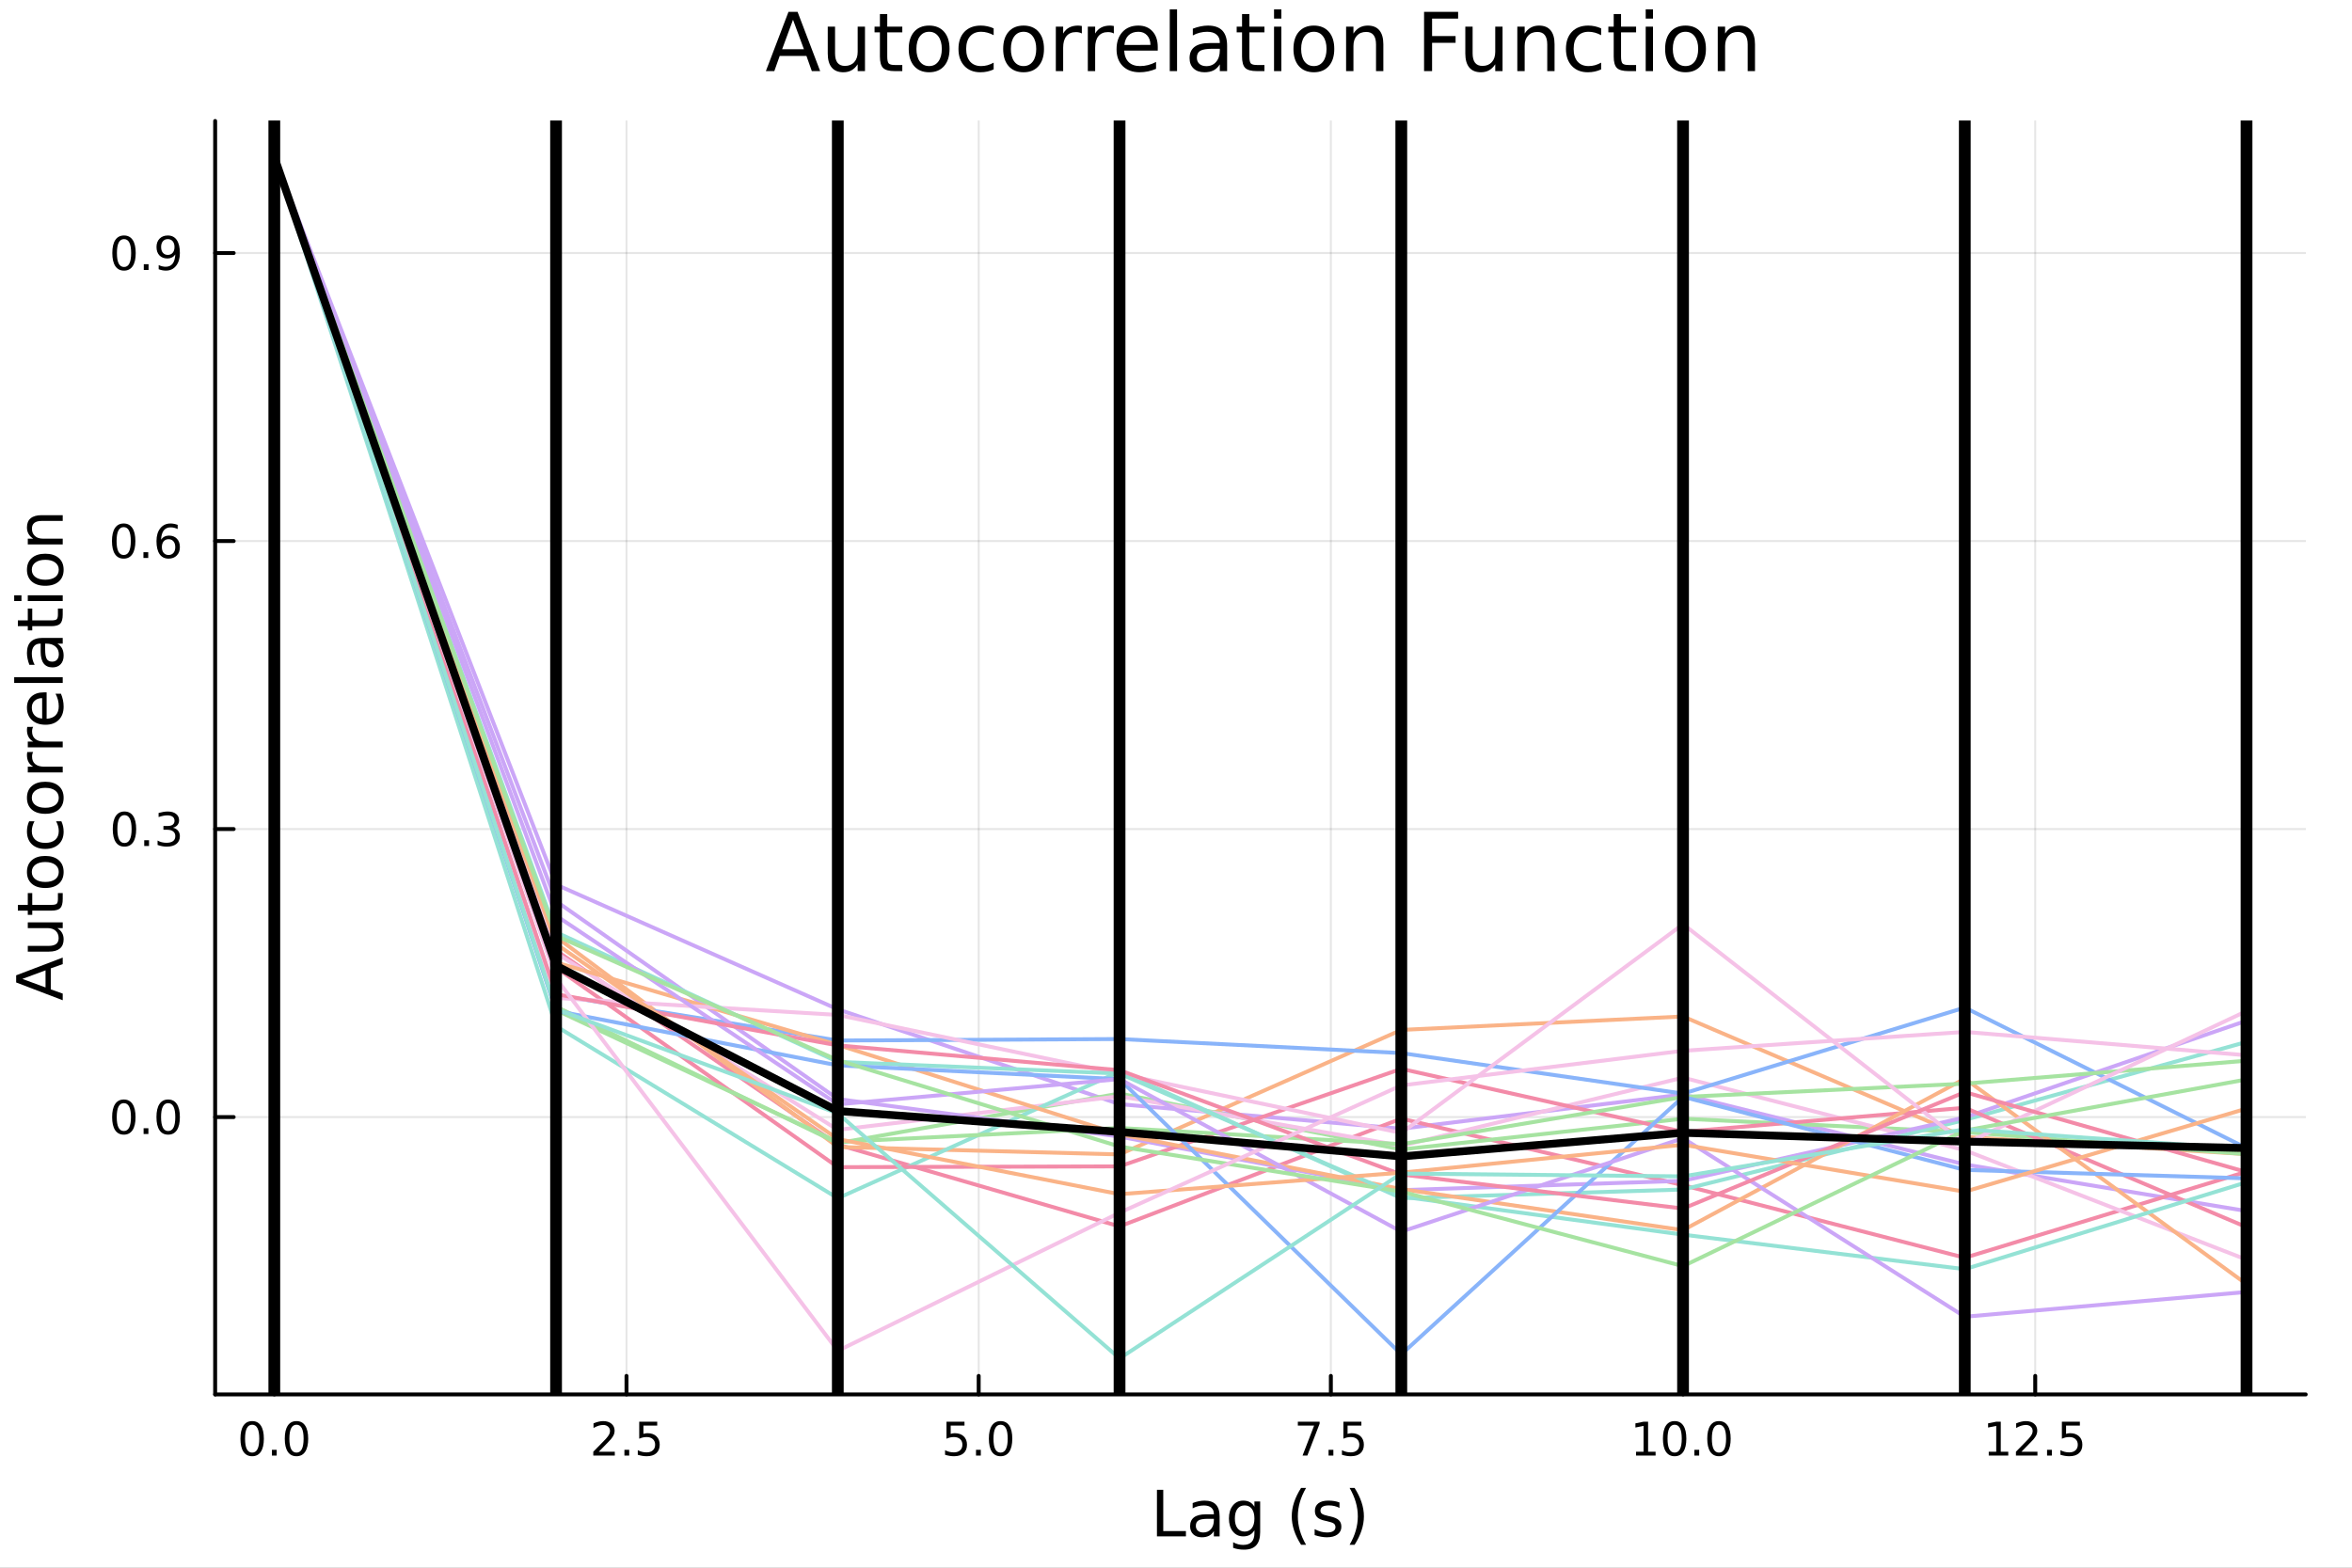 <?xml version="1.0" encoding="utf-8"?>
<svg xmlns="http://www.w3.org/2000/svg" xmlns:xlink="http://www.w3.org/1999/xlink" width="600" height="400" viewBox="0 0 2400 1600">
<rect x="0" y="0" width="2400" height="1600" fill="#808080" stroke="none"/>
<defs>
  <clipPath id="clip140">
    <rect x="0" y="0" width="2400" height="1600"/>
  </clipPath>
</defs>
<path clip-path="url(#clip140)" d="M0 1600 L2400 1600 L2400 0 L0 0  Z" fill="#ffffff" fill-rule="evenodd" fill-opacity="1"/>
<defs>
  <clipPath id="clip141">
    <rect x="480" y="0" width="1681" height="1600"/>
  </clipPath>
</defs>
<path clip-path="url(#clip140)" d="M219.542 1423.18 L2352.76 1423.18 L2352.76 123.472 L219.542 123.472  Z" fill="#ffffff" fill-rule="evenodd" fill-opacity="1"/>
<defs>
  <clipPath id="clip142">
    <rect x="219" y="123" width="2134" height="1301"/>
  </clipPath>
</defs>
<polyline clip-path="url(#clip142)" style="stroke:#000000; stroke-linecap:round; stroke-linejoin:round; stroke-width:2; stroke-opacity:0.1; fill:none" points="279.916,1423.18 279.916,123.472 "/>
<polyline clip-path="url(#clip142)" style="stroke:#000000; stroke-linecap:round; stroke-linejoin:round; stroke-width:2; stroke-opacity:0.1; fill:none" points="639.285,1423.18 639.285,123.472 "/>
<polyline clip-path="url(#clip142)" style="stroke:#000000; stroke-linecap:round; stroke-linejoin:round; stroke-width:2; stroke-opacity:0.1; fill:none" points="998.654,1423.18 998.654,123.472 "/>
<polyline clip-path="url(#clip142)" style="stroke:#000000; stroke-linecap:round; stroke-linejoin:round; stroke-width:2; stroke-opacity:0.1; fill:none" points="1358.02,1423.18 1358.02,123.472 "/>
<polyline clip-path="url(#clip142)" style="stroke:#000000; stroke-linecap:round; stroke-linejoin:round; stroke-width:2; stroke-opacity:0.1; fill:none" points="1717.39,1423.18 1717.39,123.472 "/>
<polyline clip-path="url(#clip142)" style="stroke:#000000; stroke-linecap:round; stroke-linejoin:round; stroke-width:2; stroke-opacity:0.1; fill:none" points="2076.76,1423.18 2076.76,123.472 "/>
<polyline clip-path="url(#clip142)" style="stroke:#000000; stroke-linecap:round; stroke-linejoin:round; stroke-width:2; stroke-opacity:0.1; fill:none" points="219.542,1140.09 2352.76,1140.09 "/>
<polyline clip-path="url(#clip142)" style="stroke:#000000; stroke-linecap:round; stroke-linejoin:round; stroke-width:2; stroke-opacity:0.1; fill:none" points="219.542,846.139 2352.76,846.139 "/>
<polyline clip-path="url(#clip142)" style="stroke:#000000; stroke-linecap:round; stroke-linejoin:round; stroke-width:2; stroke-opacity:0.1; fill:none" points="219.542,552.19 2352.76,552.19 "/>
<polyline clip-path="url(#clip142)" style="stroke:#000000; stroke-linecap:round; stroke-linejoin:round; stroke-width:2; stroke-opacity:0.1; fill:none" points="219.542,258.24 2352.76,258.24 "/>
<polyline clip-path="url(#clip140)" style="stroke:#000000; stroke-linecap:round; stroke-linejoin:round; stroke-width:4; stroke-opacity:1; fill:none" points="219.542,1423.18 2352.76,1423.18 "/>
<polyline clip-path="url(#clip140)" style="stroke:#000000; stroke-linecap:round; stroke-linejoin:round; stroke-width:4; stroke-opacity:1; fill:none" points="279.916,1423.18 279.916,1404.28 "/>
<polyline clip-path="url(#clip140)" style="stroke:#000000; stroke-linecap:round; stroke-linejoin:round; stroke-width:4; stroke-opacity:1; fill:none" points="639.285,1423.18 639.285,1404.28 "/>
<polyline clip-path="url(#clip140)" style="stroke:#000000; stroke-linecap:round; stroke-linejoin:round; stroke-width:4; stroke-opacity:1; fill:none" points="998.654,1423.18 998.654,1404.28 "/>
<polyline clip-path="url(#clip140)" style="stroke:#000000; stroke-linecap:round; stroke-linejoin:round; stroke-width:4; stroke-opacity:1; fill:none" points="1358.02,1423.18 1358.02,1404.28 "/>
<polyline clip-path="url(#clip140)" style="stroke:#000000; stroke-linecap:round; stroke-linejoin:round; stroke-width:4; stroke-opacity:1; fill:none" points="1717.39,1423.18 1717.39,1404.28 "/>
<polyline clip-path="url(#clip140)" style="stroke:#000000; stroke-linecap:round; stroke-linejoin:round; stroke-width:4; stroke-opacity:1; fill:none" points="2076.76,1423.18 2076.76,1404.28 "/>
<path clip-path="url(#clip140)" d="M257.301 1454.1 Q253.689 1454.1 251.861 1457.66 Q250.055 1461.2 250.055 1468.33 Q250.055 1475.44 251.861 1479.01 Q253.689 1482.55 257.301 1482.55 Q260.935 1482.55 262.74 1479.01 Q264.569 1475.44 264.569 1468.33 Q264.569 1461.2 262.74 1457.66 Q260.935 1454.1 257.301 1454.1 M257.301 1450.39 Q263.111 1450.39 266.166 1455 Q269.245 1459.58 269.245 1468.33 Q269.245 1477.06 266.166 1481.67 Q263.111 1486.25 257.301 1486.25 Q251.49 1486.25 248.412 1481.67 Q245.356 1477.06 245.356 1468.33 Q245.356 1459.58 248.412 1455 Q251.49 1450.39 257.301 1450.39 Z" fill="#000000" fill-rule="nonzero" fill-opacity="1" /><path clip-path="url(#clip140)" d="M277.462 1479.7 L282.347 1479.7 L282.347 1485.58 L277.462 1485.58 L277.462 1479.7 Z" fill="#000000" fill-rule="nonzero" fill-opacity="1" /><path clip-path="url(#clip140)" d="M302.532 1454.1 Q298.921 1454.1 297.092 1457.66 Q295.286 1461.2 295.286 1468.33 Q295.286 1475.44 297.092 1479.01 Q298.921 1482.55 302.532 1482.55 Q306.166 1482.55 307.972 1479.01 Q309.8 1475.44 309.8 1468.33 Q309.8 1461.2 307.972 1457.66 Q306.166 1454.1 302.532 1454.1 M302.532 1450.39 Q308.342 1450.39 311.397 1455 Q314.476 1459.58 314.476 1468.33 Q314.476 1477.06 311.397 1481.67 Q308.342 1486.25 302.532 1486.25 Q296.722 1486.25 293.643 1481.67 Q290.587 1477.06 290.587 1468.33 Q290.587 1459.58 293.643 1455 Q296.722 1450.39 302.532 1450.39 Z" fill="#000000" fill-rule="nonzero" fill-opacity="1" /><path clip-path="url(#clip140)" d="M611.021 1481.64 L627.341 1481.64 L627.341 1485.58 L605.396 1485.58 L605.396 1481.64 Q608.058 1478.89 612.642 1474.26 Q617.248 1469.61 618.429 1468.27 Q620.674 1465.74 621.554 1464.01 Q622.456 1462.25 622.456 1460.56 Q622.456 1457.8 620.512 1456.07 Q618.591 1454.33 615.489 1454.33 Q613.29 1454.33 610.836 1455.09 Q608.406 1455.86 605.628 1457.41 L605.628 1452.69 Q608.452 1451.55 610.906 1450.97 Q613.359 1450.39 615.396 1450.39 Q620.767 1450.39 623.961 1453.08 Q627.155 1455.77 627.155 1460.26 Q627.155 1462.39 626.345 1464.31 Q625.558 1466.2 623.452 1468.8 Q622.873 1469.47 619.771 1472.69 Q616.669 1475.88 611.021 1481.64 Z" fill="#000000" fill-rule="nonzero" fill-opacity="1" /><path clip-path="url(#clip140)" d="M637.155 1479.7 L642.04 1479.7 L642.04 1485.58 L637.155 1485.58 L637.155 1479.7 Z" fill="#000000" fill-rule="nonzero" fill-opacity="1" /><path clip-path="url(#clip140)" d="M652.271 1451.02 L670.627 1451.02 L670.627 1454.96 L656.553 1454.96 L656.553 1463.43 Q657.572 1463.08 658.591 1462.92 Q659.609 1462.73 660.628 1462.73 Q666.415 1462.73 669.794 1465.9 Q673.174 1469.08 673.174 1474.49 Q673.174 1480.07 669.702 1483.17 Q666.229 1486.25 659.91 1486.25 Q657.734 1486.25 655.466 1485.88 Q653.22 1485.51 650.813 1484.77 L650.813 1480.07 Q652.896 1481.2 655.118 1481.76 Q657.341 1482.32 659.817 1482.32 Q663.822 1482.32 666.16 1480.21 Q668.498 1478.1 668.498 1474.49 Q668.498 1470.88 666.16 1468.77 Q663.822 1466.67 659.817 1466.67 Q657.942 1466.67 656.067 1467.08 Q654.216 1467.5 652.271 1468.38 L652.271 1451.02 Z" fill="#000000" fill-rule="nonzero" fill-opacity="1" /><path clip-path="url(#clip140)" d="M965.818 1451.02 L984.175 1451.02 L984.175 1454.96 L970.101 1454.96 L970.101 1463.43 Q971.119 1463.08 972.138 1462.92 Q973.156 1462.73 974.175 1462.73 Q979.962 1462.73 983.342 1465.9 Q986.721 1469.08 986.721 1474.49 Q986.721 1480.07 983.249 1483.17 Q979.777 1486.25 973.457 1486.25 Q971.281 1486.25 969.013 1485.88 Q966.768 1485.51 964.36 1484.77 L964.36 1480.07 Q966.443 1481.2 968.666 1481.76 Q970.888 1482.32 973.365 1482.32 Q977.369 1482.32 979.707 1480.21 Q982.045 1478.1 982.045 1474.49 Q982.045 1470.88 979.707 1468.77 Q977.369 1466.67 973.365 1466.67 Q971.49 1466.67 969.615 1467.08 Q967.763 1467.5 965.818 1468.38 L965.818 1451.02 Z" fill="#000000" fill-rule="nonzero" fill-opacity="1" /><path clip-path="url(#clip140)" d="M995.934 1479.7 L1000.82 1479.7 L1000.82 1485.58 L995.934 1485.58 L995.934 1479.7 Z" fill="#000000" fill-rule="nonzero" fill-opacity="1" /><path clip-path="url(#clip140)" d="M1021 1454.1 Q1017.39 1454.1 1015.56 1457.66 Q1013.76 1461.2 1013.76 1468.33 Q1013.76 1475.44 1015.56 1479.01 Q1017.39 1482.55 1021 1482.55 Q1024.64 1482.55 1026.44 1479.01 Q1028.27 1475.44 1028.27 1468.33 Q1028.27 1461.2 1026.44 1457.66 Q1024.64 1454.1 1021 1454.1 M1021 1450.39 Q1026.81 1450.39 1029.87 1455 Q1032.95 1459.58 1032.95 1468.33 Q1032.95 1477.06 1029.87 1481.67 Q1026.81 1486.25 1021 1486.25 Q1015.19 1486.25 1012.11 1481.67 Q1009.06 1477.06 1009.06 1468.33 Q1009.06 1459.58 1012.11 1455 Q1015.19 1450.39 1021 1450.39 Z" fill="#000000" fill-rule="nonzero" fill-opacity="1" /><path clip-path="url(#clip140)" d="M1324.34 1451.02 L1346.56 1451.02 L1346.56 1453.01 L1334.02 1485.58 L1329.13 1485.58 L1340.94 1454.96 L1324.34 1454.96 L1324.34 1451.02 Z" fill="#000000" fill-rule="nonzero" fill-opacity="1" /><path clip-path="url(#clip140)" d="M1355.68 1479.7 L1360.57 1479.7 L1360.57 1485.58 L1355.68 1485.58 L1355.68 1479.7 Z" fill="#000000" fill-rule="nonzero" fill-opacity="1" /><path clip-path="url(#clip140)" d="M1370.8 1451.02 L1389.16 1451.02 L1389.16 1454.96 L1375.08 1454.96 L1375.08 1463.43 Q1376.1 1463.08 1377.12 1462.92 Q1378.14 1462.73 1379.16 1462.73 Q1384.94 1462.73 1388.32 1465.9 Q1391.7 1469.08 1391.7 1474.49 Q1391.7 1480.07 1388.23 1483.17 Q1384.76 1486.25 1378.44 1486.25 Q1376.26 1486.25 1373.99 1485.88 Q1371.75 1485.51 1369.34 1484.77 L1369.34 1480.07 Q1371.43 1481.2 1373.65 1481.76 Q1375.87 1482.32 1378.35 1482.32 Q1382.35 1482.32 1384.69 1480.21 Q1387.03 1478.1 1387.03 1474.49 Q1387.03 1470.88 1384.69 1468.77 Q1382.35 1466.67 1378.35 1466.67 Q1376.47 1466.67 1374.6 1467.08 Q1372.74 1467.5 1370.8 1468.38 L1370.8 1451.02 Z" fill="#000000" fill-rule="nonzero" fill-opacity="1" /><path clip-path="url(#clip140)" d="M1669.46 1481.64 L1677.1 1481.64 L1677.1 1455.28 L1668.79 1456.95 L1668.79 1452.69 L1677.06 1451.02 L1681.73 1451.02 L1681.73 1481.64 L1689.37 1481.64 L1689.37 1485.58 L1669.46 1485.58 L1669.46 1481.64 Z" fill="#000000" fill-rule="nonzero" fill-opacity="1" /><path clip-path="url(#clip140)" d="M1708.82 1454.1 Q1705.2 1454.1 1703.38 1457.66 Q1701.57 1461.2 1701.57 1468.33 Q1701.57 1475.44 1703.38 1479.01 Q1705.2 1482.55 1708.82 1482.55 Q1712.45 1482.55 1714.26 1479.01 Q1716.08 1475.44 1716.08 1468.33 Q1716.08 1461.2 1714.26 1457.66 Q1712.45 1454.1 1708.82 1454.1 M1708.82 1450.39 Q1714.63 1450.39 1717.68 1455 Q1720.76 1459.58 1720.76 1468.33 Q1720.76 1477.06 1717.68 1481.67 Q1714.63 1486.25 1708.82 1486.25 Q1703.01 1486.25 1699.93 1481.67 Q1696.87 1477.06 1696.87 1468.33 Q1696.87 1459.58 1699.93 1455 Q1703.01 1450.39 1708.82 1450.39 Z" fill="#000000" fill-rule="nonzero" fill-opacity="1" /><path clip-path="url(#clip140)" d="M1728.98 1479.7 L1733.86 1479.7 L1733.86 1485.58 L1728.98 1485.58 L1728.98 1479.7 Z" fill="#000000" fill-rule="nonzero" fill-opacity="1" /><path clip-path="url(#clip140)" d="M1754.05 1454.1 Q1750.44 1454.1 1748.61 1457.66 Q1746.8 1461.2 1746.8 1468.33 Q1746.8 1475.44 1748.61 1479.01 Q1750.44 1482.55 1754.05 1482.55 Q1757.68 1482.55 1759.49 1479.01 Q1761.32 1475.44 1761.32 1468.33 Q1761.32 1461.2 1759.49 1457.66 Q1757.68 1454.1 1754.05 1454.1 M1754.05 1450.39 Q1759.86 1450.39 1762.91 1455 Q1765.99 1459.58 1765.99 1468.33 Q1765.99 1477.06 1762.91 1481.67 Q1759.86 1486.25 1754.05 1486.25 Q1748.24 1486.25 1745.16 1481.67 Q1742.1 1477.06 1742.1 1468.33 Q1742.1 1459.58 1745.16 1455 Q1748.24 1450.39 1754.05 1450.39 Z" fill="#000000" fill-rule="nonzero" fill-opacity="1" /><path clip-path="url(#clip140)" d="M2029.33 1481.64 L2036.97 1481.64 L2036.97 1455.28 L2028.66 1456.95 L2028.66 1452.69 L2036.92 1451.02 L2041.6 1451.02 L2041.6 1481.64 L2049.24 1481.64 L2049.24 1485.58 L2029.33 1485.58 L2029.33 1481.64 Z" fill="#000000" fill-rule="nonzero" fill-opacity="1" /><path clip-path="url(#clip140)" d="M2062.71 1481.64 L2079.03 1481.64 L2079.03 1485.58 L2057.08 1485.58 L2057.08 1481.64 Q2059.75 1478.89 2064.33 1474.26 Q2068.94 1469.61 2070.12 1468.27 Q2072.36 1465.74 2073.24 1464.01 Q2074.14 1462.25 2074.14 1460.56 Q2074.14 1457.8 2072.2 1456.07 Q2070.28 1454.33 2067.18 1454.33 Q2064.98 1454.33 2062.52 1455.09 Q2060.09 1455.86 2057.32 1457.41 L2057.32 1452.69 Q2060.14 1451.55 2062.59 1450.97 Q2065.05 1450.39 2067.08 1450.39 Q2072.46 1450.39 2075.65 1453.08 Q2078.84 1455.77 2078.84 1460.26 Q2078.84 1462.39 2078.03 1464.31 Q2077.25 1466.2 2075.14 1468.8 Q2074.56 1469.47 2071.46 1472.69 Q2068.36 1475.88 2062.71 1481.64 Z" fill="#000000" fill-rule="nonzero" fill-opacity="1" /><path clip-path="url(#clip140)" d="M2088.84 1479.7 L2093.73 1479.7 L2093.73 1485.58 L2088.84 1485.58 L2088.84 1479.7 Z" fill="#000000" fill-rule="nonzero" fill-opacity="1" /><path clip-path="url(#clip140)" d="M2103.96 1451.02 L2122.32 1451.02 L2122.32 1454.96 L2108.24 1454.96 L2108.24 1463.43 Q2109.26 1463.08 2110.28 1462.92 Q2111.3 1462.73 2112.32 1462.73 Q2118.1 1462.73 2121.48 1465.9 Q2124.86 1469.08 2124.86 1474.49 Q2124.86 1480.07 2121.39 1483.17 Q2117.92 1486.25 2111.6 1486.25 Q2109.42 1486.25 2107.15 1485.88 Q2104.91 1485.51 2102.5 1484.77 L2102.5 1480.07 Q2104.58 1481.2 2106.81 1481.76 Q2109.03 1482.32 2111.51 1482.32 Q2115.51 1482.32 2117.85 1480.21 Q2120.19 1478.1 2120.19 1474.49 Q2120.19 1470.88 2117.85 1468.77 Q2115.51 1466.67 2111.51 1466.67 Q2109.63 1466.67 2107.76 1467.08 Q2105.9 1467.5 2103.96 1468.38 L2103.96 1451.02 Z" fill="#000000" fill-rule="nonzero" fill-opacity="1" /><path clip-path="url(#clip140)" d="M1180.56 1520.52 L1186.99 1520.52 L1186.99 1562.63 L1210.13 1562.63 L1210.13 1568.04 L1180.56 1568.04 L1180.56 1520.52 Z" fill="#000000" fill-rule="nonzero" fill-opacity="1" /><path clip-path="url(#clip140)" d="M1232.82 1550.12 Q1225.72 1550.12 1222.99 1551.75 Q1220.25 1553.37 1220.25 1557.29 Q1220.25 1560.4 1222.29 1562.25 Q1224.35 1564.07 1227.89 1564.07 Q1232.76 1564.07 1235.68 1560.63 Q1238.64 1557.16 1238.64 1551.43 L1238.64 1550.12 L1232.82 1550.12 M1244.5 1547.71 L1244.5 1568.04 L1238.64 1568.04 L1238.64 1562.63 Q1236.64 1565.88 1233.65 1567.44 Q1230.66 1568.97 1226.33 1568.97 Q1220.85 1568.97 1217.61 1565.91 Q1214.39 1562.82 1214.39 1557.67 Q1214.39 1551.65 1218.4 1548.6 Q1222.44 1545.54 1230.43 1545.54 L1238.64 1545.54 L1238.64 1544.97 Q1238.64 1540.93 1235.97 1538.73 Q1233.33 1536.5 1228.52 1536.5 Q1225.47 1536.5 1222.57 1537.23 Q1219.68 1537.97 1217 1539.43 L1217 1534.02 Q1220.22 1532.78 1223.24 1532.17 Q1226.26 1531.54 1229.13 1531.54 Q1236.86 1531.54 1240.68 1535.55 Q1244.5 1539.56 1244.5 1547.71 Z" fill="#000000" fill-rule="nonzero" fill-opacity="1" /><path clip-path="url(#clip140)" d="M1280.02 1549.81 Q1280.02 1543.44 1277.38 1539.94 Q1274.77 1536.44 1270.03 1536.44 Q1265.32 1536.44 1262.68 1539.94 Q1260.07 1543.44 1260.07 1549.81 Q1260.07 1556.14 1262.68 1559.64 Q1265.32 1563.14 1270.03 1563.14 Q1274.77 1563.14 1277.38 1559.64 Q1280.02 1556.14 1280.02 1549.81 M1285.88 1563.62 Q1285.88 1572.72 1281.84 1577.15 Q1277.79 1581.6 1269.45 1581.6 Q1266.37 1581.6 1263.63 1581.13 Q1260.89 1580.68 1258.31 1579.72 L1258.31 1574.03 Q1260.89 1575.43 1263.41 1576.1 Q1265.92 1576.76 1268.53 1576.76 Q1274.29 1576.76 1277.16 1573.74 Q1280.02 1570.75 1280.02 1564.67 L1280.02 1561.77 Q1278.21 1564.92 1275.38 1566.48 Q1272.54 1568.04 1268.6 1568.04 Q1262.04 1568.04 1258.03 1563.05 Q1254.02 1558.05 1254.02 1549.81 Q1254.02 1541.53 1258.03 1536.53 Q1262.04 1531.54 1268.6 1531.54 Q1272.54 1531.54 1275.38 1533.1 Q1278.21 1534.66 1280.02 1537.81 L1280.02 1532.4 L1285.88 1532.4 L1285.88 1563.62 Z" fill="#000000" fill-rule="nonzero" fill-opacity="1" /><path clip-path="url(#clip140)" d="M1332.73 1518.58 Q1328.47 1525.9 1326.4 1533.06 Q1324.33 1540.23 1324.33 1547.58 Q1324.33 1554.93 1326.4 1562.16 Q1328.5 1569.35 1332.73 1576.64 L1327.64 1576.64 Q1322.86 1569.16 1320.48 1561.93 Q1318.12 1554.71 1318.12 1547.58 Q1318.12 1540.48 1320.48 1533.29 Q1322.83 1526.09 1327.64 1518.58 L1332.73 1518.58 Z" fill="#000000" fill-rule="nonzero" fill-opacity="1" /><path clip-path="url(#clip140)" d="M1366.82 1533.45 L1366.82 1538.98 Q1364.34 1537.71 1361.66 1537.07 Q1358.99 1536.44 1356.12 1536.44 Q1351.76 1536.44 1349.57 1537.77 Q1347.4 1539.11 1347.4 1541.79 Q1347.4 1543.82 1348.96 1545 Q1350.52 1546.15 1355.23 1547.2 L1357.24 1547.64 Q1363.48 1548.98 1366.09 1551.43 Q1368.73 1553.85 1368.73 1558.21 Q1368.73 1563.17 1364.78 1566.07 Q1360.87 1568.97 1353.99 1568.97 Q1351.13 1568.97 1348.01 1568.39 Q1344.92 1567.85 1341.48 1566.74 L1341.48 1560.69 Q1344.73 1562.38 1347.88 1563.24 Q1351.03 1564.07 1354.12 1564.07 Q1358.26 1564.07 1360.48 1562.66 Q1362.71 1561.23 1362.71 1558.65 Q1362.71 1556.27 1361.09 1554.99 Q1359.5 1553.72 1354.06 1552.54 L1352.02 1552.07 Q1346.58 1550.92 1344.16 1548.56 Q1341.74 1546.18 1341.74 1542.04 Q1341.74 1537.01 1345.3 1534.27 Q1348.87 1531.54 1355.42 1531.54 Q1358.67 1531.54 1361.53 1532.01 Q1364.4 1532.49 1366.82 1533.45 Z" fill="#000000" fill-rule="nonzero" fill-opacity="1" /><path clip-path="url(#clip140)" d="M1377.13 1518.58 L1382.22 1518.58 Q1387 1526.09 1389.35 1533.29 Q1391.74 1540.48 1391.74 1547.58 Q1391.74 1554.71 1389.35 1561.93 Q1387 1569.16 1382.22 1576.64 L1377.13 1576.64 Q1381.36 1569.35 1383.43 1562.16 Q1385.53 1554.93 1385.53 1547.58 Q1385.53 1540.23 1383.43 1533.06 Q1381.36 1525.9 1377.13 1518.58 Z" fill="#000000" fill-rule="nonzero" fill-opacity="1" /><polyline clip-path="url(#clip140)" style="stroke:#000000; stroke-linecap:round; stroke-linejoin:round; stroke-width:4; stroke-opacity:1; fill:none" points="219.542,1423.18 219.542,123.472 "/>
<polyline clip-path="url(#clip140)" style="stroke:#000000; stroke-linecap:round; stroke-linejoin:round; stroke-width:4; stroke-opacity:1; fill:none" points="219.542,1140.09 238.44,1140.09 "/>
<polyline clip-path="url(#clip140)" style="stroke:#000000; stroke-linecap:round; stroke-linejoin:round; stroke-width:4; stroke-opacity:1; fill:none" points="219.542,846.139 238.44,846.139 "/>
<polyline clip-path="url(#clip140)" style="stroke:#000000; stroke-linecap:round; stroke-linejoin:round; stroke-width:4; stroke-opacity:1; fill:none" points="219.542,552.19 238.44,552.19 "/>
<polyline clip-path="url(#clip140)" style="stroke:#000000; stroke-linecap:round; stroke-linejoin:round; stroke-width:4; stroke-opacity:1; fill:none" points="219.542,258.24 238.44,258.24 "/>
<path clip-path="url(#clip140)" d="M126.367 1125.89 Q122.755 1125.89 120.927 1129.45 Q119.121 1132.99 119.121 1140.12 Q119.121 1147.23 120.927 1150.8 Q122.755 1154.34 126.367 1154.34 Q130.001 1154.34 131.806 1150.8 Q133.635 1147.23 133.635 1140.12 Q133.635 1132.99 131.806 1129.45 Q130.001 1125.89 126.367 1125.89 M126.367 1122.18 Q132.177 1122.18 135.232 1126.79 Q138.311 1131.37 138.311 1140.12 Q138.311 1148.85 135.232 1153.46 Q132.177 1158.04 126.367 1158.04 Q120.556 1158.04 117.478 1153.46 Q114.422 1148.85 114.422 1140.12 Q114.422 1131.37 117.478 1126.79 Q120.556 1122.18 126.367 1122.18 Z" fill="#000000" fill-rule="nonzero" fill-opacity="1" /><path clip-path="url(#clip140)" d="M146.529 1151.49 L151.413 1151.49 L151.413 1157.37 L146.529 1157.37 L146.529 1151.49 Z" fill="#000000" fill-rule="nonzero" fill-opacity="1" /><path clip-path="url(#clip140)" d="M171.598 1125.89 Q167.987 1125.89 166.158 1129.45 Q164.352 1132.99 164.352 1140.12 Q164.352 1147.23 166.158 1150.8 Q167.987 1154.34 171.598 1154.34 Q175.232 1154.34 177.038 1150.8 Q178.866 1147.23 178.866 1140.12 Q178.866 1132.99 177.038 1129.45 Q175.232 1125.89 171.598 1125.89 M171.598 1122.18 Q177.408 1122.18 180.464 1126.79 Q183.542 1131.37 183.542 1140.12 Q183.542 1148.85 180.464 1153.46 Q177.408 1158.04 171.598 1158.04 Q165.788 1158.04 162.709 1153.46 Q159.653 1148.85 159.653 1140.12 Q159.653 1131.37 162.709 1126.79 Q165.788 1122.18 171.598 1122.18 Z" fill="#000000" fill-rule="nonzero" fill-opacity="1" /><path clip-path="url(#clip140)" d="M127.015 831.938 Q123.404 831.938 121.575 835.503 Q119.769 839.045 119.769 846.174 Q119.769 853.281 121.575 856.845 Q123.404 860.387 127.015 860.387 Q130.649 860.387 132.455 856.845 Q134.283 853.281 134.283 846.174 Q134.283 839.045 132.455 835.503 Q130.649 831.938 127.015 831.938 M127.015 828.234 Q132.825 828.234 135.88 832.841 Q138.959 837.424 138.959 846.174 Q138.959 854.901 135.88 859.507 Q132.825 864.091 127.015 864.091 Q121.205 864.091 118.126 859.507 Q115.07 854.901 115.07 846.174 Q115.07 837.424 118.126 832.841 Q121.205 828.234 127.015 828.234 Z" fill="#000000" fill-rule="nonzero" fill-opacity="1" /><path clip-path="url(#clip140)" d="M147.177 857.54 L152.061 857.54 L152.061 863.419 L147.177 863.419 L147.177 857.54 Z" fill="#000000" fill-rule="nonzero" fill-opacity="1" /><path clip-path="url(#clip140)" d="M176.413 844.785 Q179.769 845.503 181.644 847.771 Q183.542 850.04 183.542 853.373 Q183.542 858.489 180.024 861.29 Q176.505 864.091 170.024 864.091 Q167.848 864.091 165.533 863.651 Q163.241 863.234 160.788 862.378 L160.788 857.864 Q162.732 858.998 165.047 859.577 Q167.362 860.156 169.885 860.156 Q174.283 860.156 176.575 858.42 Q178.889 856.683 178.889 853.373 Q178.889 850.318 176.737 848.605 Q174.607 846.869 170.788 846.869 L166.76 846.869 L166.76 843.026 L170.973 843.026 Q174.422 843.026 176.251 841.66 Q178.079 840.271 178.079 837.679 Q178.079 835.017 176.181 833.605 Q174.306 832.17 170.788 832.17 Q168.866 832.17 166.667 832.586 Q164.468 833.003 161.829 833.883 L161.829 829.716 Q164.491 828.975 166.806 828.605 Q169.144 828.234 171.204 828.234 Q176.528 828.234 179.63 830.665 Q182.732 833.072 182.732 837.193 Q182.732 840.063 181.089 842.054 Q179.445 844.021 176.413 844.785 Z" fill="#000000" fill-rule="nonzero" fill-opacity="1" /><path clip-path="url(#clip140)" d="M126.205 537.988 Q122.593 537.988 120.765 541.553 Q118.959 545.095 118.959 552.224 Q118.959 559.331 120.765 562.896 Q122.593 566.437 126.205 566.437 Q129.839 566.437 131.644 562.896 Q133.473 559.331 133.473 552.224 Q133.473 545.095 131.644 541.553 Q129.839 537.988 126.205 537.988 M126.205 534.285 Q132.015 534.285 135.07 538.891 Q138.149 543.474 138.149 552.224 Q138.149 560.951 135.07 565.558 Q132.015 570.141 126.205 570.141 Q120.394 570.141 117.316 565.558 Q114.26 560.951 114.26 552.224 Q114.26 543.474 117.316 538.891 Q120.394 534.285 126.205 534.285 Z" fill="#000000" fill-rule="nonzero" fill-opacity="1" /><path clip-path="url(#clip140)" d="M146.366 563.59 L151.251 563.59 L151.251 569.47 L146.366 569.47 L146.366 563.59 Z" fill="#000000" fill-rule="nonzero" fill-opacity="1" /><path clip-path="url(#clip140)" d="M172.014 550.326 Q168.866 550.326 167.015 552.479 Q165.186 554.632 165.186 558.382 Q165.186 562.108 167.015 564.284 Q168.866 566.437 172.014 566.437 Q175.163 566.437 176.991 564.284 Q178.843 562.108 178.843 558.382 Q178.843 554.632 176.991 552.479 Q175.163 550.326 172.014 550.326 M181.297 535.673 L181.297 539.933 Q179.538 539.099 177.732 538.66 Q175.95 538.22 174.19 538.22 Q169.561 538.22 167.107 541.345 Q164.677 544.47 164.329 550.789 Q165.695 548.775 167.755 547.71 Q169.815 546.622 172.292 546.622 Q177.501 546.622 180.51 549.794 Q183.542 552.942 183.542 558.382 Q183.542 563.706 180.394 566.923 Q177.246 570.141 172.014 570.141 Q166.019 570.141 162.848 565.558 Q159.677 560.951 159.677 552.224 Q159.677 544.03 163.565 539.169 Q167.454 534.285 174.005 534.285 Q175.764 534.285 177.547 534.632 Q179.352 534.979 181.297 535.673 Z" fill="#000000" fill-rule="nonzero" fill-opacity="1" /><path clip-path="url(#clip140)" d="M126.552 244.038 Q122.941 244.038 121.112 247.603 Q119.306 251.145 119.306 258.274 Q119.306 265.381 121.112 268.946 Q122.941 272.487 126.552 272.487 Q130.186 272.487 131.992 268.946 Q133.82 265.381 133.82 258.274 Q133.82 251.145 131.992 247.603 Q130.186 244.038 126.552 244.038 M126.552 240.335 Q132.362 240.335 135.417 244.941 Q138.496 249.524 138.496 258.274 Q138.496 267.001 135.417 271.608 Q132.362 276.191 126.552 276.191 Q120.742 276.191 117.663 271.608 Q114.607 267.001 114.607 258.274 Q114.607 249.524 117.663 244.941 Q120.742 240.335 126.552 240.335 Z" fill="#000000" fill-rule="nonzero" fill-opacity="1" /><path clip-path="url(#clip140)" d="M146.714 269.64 L151.598 269.64 L151.598 275.52 L146.714 275.52 L146.714 269.64 Z" fill="#000000" fill-rule="nonzero" fill-opacity="1" /><path clip-path="url(#clip140)" d="M161.922 274.802 L161.922 270.543 Q163.681 271.376 165.487 271.816 Q167.292 272.256 169.028 272.256 Q173.658 272.256 176.089 269.154 Q178.542 266.029 178.889 259.686 Q177.547 261.677 175.487 262.742 Q173.427 263.807 170.927 263.807 Q165.741 263.807 162.709 260.682 Q159.7 257.534 159.7 252.094 Q159.7 246.77 162.848 243.552 Q165.996 240.335 171.227 240.335 Q177.223 240.335 180.371 244.941 Q183.542 249.524 183.542 258.274 Q183.542 266.446 179.653 271.33 Q175.788 276.191 169.237 276.191 Q167.477 276.191 165.672 275.844 Q163.866 275.496 161.922 274.802 M171.227 260.149 Q174.376 260.149 176.204 257.997 Q178.056 255.844 178.056 252.094 Q178.056 248.367 176.204 246.214 Q174.376 244.038 171.227 244.038 Q168.079 244.038 166.227 246.214 Q164.399 248.367 164.399 252.094 Q164.399 255.844 166.227 257.997 Q168.079 260.149 171.227 260.149 Z" fill="#000000" fill-rule="nonzero" fill-opacity="1" /><path clip-path="url(#clip140)" d="M22.818 999.086 L46.467 1007.81 L46.467 990.333 L22.818 999.086 M16.484 1002.71 L16.484 995.425 L64.004 977.315 L64.004 983.999 L51.814 988.328 L51.814 1009.75 L64.004 1014.08 L64.004 1020.86 L16.484 1002.71 Z" fill="#000000" fill-rule="nonzero" fill-opacity="1" /><path clip-path="url(#clip140)" d="M49.936 971.236 L28.356 971.236 L28.356 965.379 L49.713 965.379 Q54.774 965.379 57.32 963.406 Q59.835 961.433 59.835 957.486 Q59.835 952.743 56.811 950.006 Q53.787 947.237 48.567 947.237 L28.356 947.237 L28.356 941.381 L64.004 941.381 L64.004 947.237 L58.53 947.237 Q61.776 949.37 63.368 952.202 Q64.927 955.003 64.927 958.727 Q64.927 964.87 61.108 968.053 Q57.288 971.236 49.936 971.236 M27.497 956.499 L27.497 956.499 Z" fill="#000000" fill-rule="nonzero" fill-opacity="1" /><path clip-path="url(#clip140)" d="M18.235 923.525 L28.356 923.525 L28.356 911.462 L32.908 911.462 L32.908 923.525 L52.259 923.525 Q56.62 923.525 57.861 922.347 Q59.103 921.138 59.103 917.477 L59.103 911.462 L64.004 911.462 L64.004 917.477 Q64.004 924.257 61.49 926.835 Q58.943 929.413 52.259 929.413 L32.908 929.413 L32.908 933.71 L28.356 933.71 L28.356 929.413 L18.235 929.413 L18.235 923.525 Z" fill="#000000" fill-rule="nonzero" fill-opacity="1" /><path clip-path="url(#clip140)" d="M32.462 889.946 Q32.462 894.656 36.154 897.394 Q39.815 900.131 46.212 900.131 Q52.609 900.131 56.302 897.425 Q59.962 894.688 59.962 889.946 Q59.962 885.267 56.27 882.53 Q52.578 879.792 46.212 879.792 Q39.878 879.792 36.186 882.53 Q32.462 885.267 32.462 889.946 M27.497 889.946 Q27.497 882.307 32.462 877.946 Q37.427 873.586 46.212 873.586 Q54.965 873.586 59.962 877.946 Q64.927 882.307 64.927 889.946 Q64.927 897.616 59.962 901.977 Q54.965 906.306 46.212 906.306 Q37.427 906.306 32.462 901.977 Q27.497 897.616 27.497 889.946 Z" fill="#000000" fill-rule="nonzero" fill-opacity="1" /><path clip-path="url(#clip140)" d="M29.725 838.224 L35.199 838.224 Q33.831 840.707 33.162 843.221 Q32.462 845.704 32.462 848.25 Q32.462 853.948 36.09 857.099 Q39.687 860.25 46.212 860.25 Q52.737 860.25 56.365 857.099 Q59.962 853.948 59.962 848.25 Q59.962 845.704 59.294 843.221 Q58.593 840.707 57.225 838.224 L62.636 838.224 Q63.781 840.675 64.354 843.317 Q64.927 845.927 64.927 848.887 Q64.927 856.94 59.866 861.682 Q54.806 866.424 46.212 866.424 Q37.491 866.424 32.494 861.65 Q27.497 856.844 27.497 848.505 Q27.497 845.8 28.07 843.221 Q28.611 840.643 29.725 838.224 Z" fill="#000000" fill-rule="nonzero" fill-opacity="1" /><path clip-path="url(#clip140)" d="M32.462 814.226 Q32.462 818.936 36.154 821.674 Q39.815 824.411 46.212 824.411 Q52.609 824.411 56.302 821.705 Q59.962 818.968 59.962 814.226 Q59.962 809.547 56.27 806.81 Q52.578 804.072 46.212 804.072 Q39.878 804.072 36.186 806.81 Q32.462 809.547 32.462 814.226 M27.497 814.226 Q27.497 806.587 32.462 802.226 Q37.427 797.866 46.212 797.866 Q54.965 797.866 59.962 802.226 Q64.927 806.587 64.927 814.226 Q64.927 821.896 59.962 826.257 Q54.965 830.586 46.212 830.586 Q37.427 830.586 32.462 826.257 Q27.497 821.896 27.497 814.226 Z" fill="#000000" fill-rule="nonzero" fill-opacity="1" /><path clip-path="url(#clip140)" d="M33.831 767.501 Q33.258 768.488 33.003 769.666 Q32.717 770.812 32.717 772.212 Q32.717 777.177 35.963 779.851 Q39.178 782.493 45.225 782.493 L64.004 782.493 L64.004 788.381 L28.356 788.381 L28.356 782.493 L33.894 782.493 Q30.648 780.647 29.088 777.686 Q27.497 774.726 27.497 770.493 Q27.497 769.889 27.592 769.156 Q27.656 768.424 27.815 767.533 L33.831 767.501 Z" fill="#000000" fill-rule="nonzero" fill-opacity="1" /><path clip-path="url(#clip140)" d="M33.831 741.848 Q33.258 742.834 33.003 744.012 Q32.717 745.158 32.717 746.558 Q32.717 751.523 35.963 754.197 Q39.178 756.839 45.225 756.839 L64.004 756.839 L64.004 762.727 L28.356 762.727 L28.356 756.839 L33.894 756.839 Q30.648 754.993 29.088 752.033 Q27.497 749.073 27.497 744.839 Q27.497 744.235 27.592 743.503 Q27.656 742.771 27.815 741.879 L33.831 741.848 Z" fill="#000000" fill-rule="nonzero" fill-opacity="1" /><path clip-path="url(#clip140)" d="M44.716 706.645 L47.581 706.645 L47.581 733.572 Q53.628 733.19 56.811 729.944 Q59.962 726.665 59.962 720.841 Q59.962 717.467 59.134 714.316 Q58.307 711.133 56.652 708.014 L62.19 708.014 Q63.527 711.165 64.227 714.475 Q64.927 717.785 64.927 721.191 Q64.927 729.721 59.962 734.718 Q54.997 739.683 46.53 739.683 Q37.777 739.683 32.653 734.973 Q27.497 730.23 27.497 722.209 Q27.497 715.016 32.144 710.847 Q36.759 706.645 44.716 706.645 M42.997 712.502 Q38.191 712.565 35.327 715.207 Q32.462 717.817 32.462 722.146 Q32.462 727.047 35.231 730.007 Q38 732.936 43.029 733.381 L42.997 712.502 Z" fill="#000000" fill-rule="nonzero" fill-opacity="1" /><path clip-path="url(#clip140)" d="M14.479 697.033 L14.479 691.177 L64.004 691.177 L64.004 697.033 L14.479 697.033 Z" fill="#000000" fill-rule="nonzero" fill-opacity="1" /><path clip-path="url(#clip140)" d="M46.085 662.722 Q46.085 669.82 47.708 672.557 Q49.331 675.294 53.246 675.294 Q56.365 675.294 58.211 673.257 Q60.026 671.188 60.026 667.655 Q60.026 662.785 56.588 659.857 Q53.119 656.897 47.39 656.897 L46.085 656.897 L46.085 662.722 M43.666 651.041 L64.004 651.041 L64.004 656.897 L58.593 656.897 Q61.84 658.902 63.399 661.894 Q64.927 664.886 64.927 669.215 Q64.927 674.689 61.872 677.936 Q58.784 681.151 53.628 681.151 Q47.612 681.151 44.557 677.14 Q41.501 673.098 41.501 665.109 L41.501 656.897 L40.928 656.897 Q36.886 656.897 34.69 659.571 Q32.462 662.213 32.462 667.019 Q32.462 670.074 33.194 672.971 Q33.926 675.867 35.39 678.541 L29.98 678.541 Q28.738 675.326 28.133 672.302 Q27.497 669.279 27.497 666.414 Q27.497 658.68 31.507 654.86 Q35.518 651.041 43.666 651.041 Z" fill="#000000" fill-rule="nonzero" fill-opacity="1" /><path clip-path="url(#clip140)" d="M18.235 633.185 L28.356 633.185 L28.356 621.122 L32.908 621.122 L32.908 633.185 L52.259 633.185 Q56.62 633.185 57.861 632.007 Q59.103 630.798 59.103 627.138 L59.103 621.122 L64.004 621.122 L64.004 627.138 Q64.004 633.917 61.49 636.495 Q58.943 639.073 52.259 639.073 L32.908 639.073 L32.908 643.37 L28.356 643.37 L28.356 639.073 L18.235 639.073 L18.235 633.185 Z" fill="#000000" fill-rule="nonzero" fill-opacity="1" /><path clip-path="url(#clip140)" d="M28.356 613.419 L28.356 607.563 L64.004 607.563 L64.004 613.419 L28.356 613.419 M14.479 613.419 L14.479 607.563 L21.895 607.563 L21.895 613.419 L14.479 613.419 Z" fill="#000000" fill-rule="nonzero" fill-opacity="1" /><path clip-path="url(#clip140)" d="M32.462 581.495 Q32.462 586.206 36.154 588.943 Q39.815 591.681 46.212 591.681 Q52.609 591.681 56.302 588.975 Q59.962 586.238 59.962 581.495 Q59.962 576.817 56.27 574.079 Q52.578 571.342 46.212 571.342 Q39.878 571.342 36.186 574.079 Q32.462 576.817 32.462 581.495 M27.497 581.495 Q27.497 573.857 32.462 569.496 Q37.427 565.136 46.212 565.136 Q54.965 565.136 59.962 569.496 Q64.927 573.857 64.927 581.495 Q64.927 589.166 59.962 593.527 Q54.965 597.855 46.212 597.855 Q37.427 597.855 32.462 593.527 Q27.497 589.166 27.497 581.495 Z" fill="#000000" fill-rule="nonzero" fill-opacity="1" /><path clip-path="url(#clip140)" d="M42.488 525.795 L64.004 525.795 L64.004 531.652 L42.679 531.652 Q37.618 531.652 35.104 533.625 Q32.589 535.599 32.589 539.545 Q32.589 544.288 35.613 547.025 Q38.637 549.762 43.857 549.762 L64.004 549.762 L64.004 555.651 L28.356 555.651 L28.356 549.762 L33.894 549.762 Q30.68 547.662 29.088 544.829 Q27.497 541.964 27.497 538.24 Q27.497 532.098 31.316 528.947 Q35.104 525.795 42.488 525.795 Z" fill="#000000" fill-rule="nonzero" fill-opacity="1" /><path clip-path="url(#clip140)" d="M809.196 20.157 L798.096 50.255 L820.336 50.255 L809.196 20.157 M804.578 12.096 L813.854 12.096 L836.904 72.576 L828.397 72.576 L822.888 57.061 L795.625 57.061 L790.116 72.576 L781.487 72.576 L804.578 12.096 Z" fill="#000000" fill-rule="nonzero" fill-opacity="1" /><path clip-path="url(#clip140)" d="M844.641 54.671 L844.641 27.206 L852.095 27.206 L852.095 54.387 Q852.095 60.828 854.606 64.069 Q857.118 67.269 862.141 67.269 Q868.177 67.269 871.661 63.421 Q875.185 59.573 875.185 52.929 L875.185 27.206 L882.638 27.206 L882.638 72.576 L875.185 72.576 L875.185 65.608 Q872.471 69.74 868.865 71.766 Q865.301 73.751 860.561 73.751 Q852.743 73.751 848.692 68.89 Q844.641 64.029 844.641 54.671 M863.397 26.112 L863.397 26.112 Z" fill="#000000" fill-rule="nonzero" fill-opacity="1" /><path clip-path="url(#clip140)" d="M905.364 14.324 L905.364 27.206 L920.717 27.206 L920.717 32.999 L905.364 32.999 L905.364 57.628 Q905.364 63.178 906.863 64.758 Q908.402 66.338 913.061 66.338 L920.717 66.338 L920.717 72.576 L913.061 72.576 Q904.432 72.576 901.151 69.376 Q897.87 66.135 897.87 57.628 L897.87 32.999 L892.401 32.999 L892.401 27.206 L897.87 27.206 L897.87 14.324 L905.364 14.324 Z" fill="#000000" fill-rule="nonzero" fill-opacity="1" /><path clip-path="url(#clip140)" d="M948.101 32.431 Q942.106 32.431 938.622 37.131 Q935.138 41.789 935.138 49.931 Q935.138 58.074 938.581 62.773 Q942.065 67.431 948.101 67.431 Q954.056 67.431 957.54 62.732 Q961.023 58.033 961.023 49.931 Q961.023 41.87 957.54 37.171 Q954.056 32.431 948.101 32.431 M948.101 26.112 Q957.823 26.112 963.373 32.431 Q968.923 38.751 968.923 49.931 Q968.923 61.071 963.373 67.431 Q957.823 73.751 948.101 73.751 Q938.338 73.751 932.789 67.431 Q927.279 61.071 927.279 49.931 Q927.279 38.751 932.789 32.431 Q938.338 26.112 948.101 26.112 Z" fill="#000000" fill-rule="nonzero" fill-opacity="1" /><path clip-path="url(#clip140)" d="M1013.93 28.948 L1013.93 35.915 Q1010.77 34.173 1007.57 33.323 Q1004.41 32.431 1001.17 32.431 Q993.917 32.431 989.906 37.05 Q985.896 41.627 985.896 49.931 Q985.896 58.236 989.906 62.854 Q993.917 67.431 1001.17 67.431 Q1004.41 67.431 1007.57 66.581 Q1010.77 65.689 1013.93 63.948 L1013.93 70.834 Q1010.81 72.292 1007.45 73.022 Q1004.13 73.751 1000.36 73.751 Q990.109 73.751 984.073 67.31 Q978.037 60.869 978.037 49.931 Q978.037 38.832 984.114 32.472 Q990.23 26.112 1000.84 26.112 Q1004.29 26.112 1007.57 26.841 Q1010.85 27.53 1013.93 28.948 Z" fill="#000000" fill-rule="nonzero" fill-opacity="1" /><path clip-path="url(#clip140)" d="M1044.47 32.431 Q1038.48 32.431 1034.99 37.131 Q1031.51 41.789 1031.51 49.931 Q1031.51 58.074 1034.95 62.773 Q1038.44 67.431 1044.47 67.431 Q1050.43 67.431 1053.91 62.732 Q1057.39 58.033 1057.39 49.931 Q1057.39 41.87 1053.91 37.171 Q1050.43 32.431 1044.47 32.431 M1044.47 26.112 Q1054.19 26.112 1059.74 32.431 Q1065.29 38.751 1065.29 49.931 Q1065.29 61.071 1059.74 67.431 Q1054.19 73.751 1044.47 73.751 Q1034.71 73.751 1029.16 67.431 Q1023.65 61.071 1023.65 49.931 Q1023.65 38.751 1029.16 32.431 Q1034.71 26.112 1044.47 26.112 Z" fill="#000000" fill-rule="nonzero" fill-opacity="1" /><path clip-path="url(#clip140)" d="M1103.94 34.173 Q1102.68 33.444 1101.18 33.12 Q1099.73 32.756 1097.94 32.756 Q1091.62 32.756 1088.22 36.888 Q1084.86 40.979 1084.86 48.676 L1084.86 72.576 L1077.37 72.576 L1077.37 27.206 L1084.86 27.206 L1084.86 34.254 Q1087.21 30.122 1090.98 28.138 Q1094.74 26.112 1100.13 26.112 Q1100.9 26.112 1101.83 26.234 Q1102.76 26.315 1103.9 26.517 L1103.94 34.173 Z" fill="#000000" fill-rule="nonzero" fill-opacity="1" /><path clip-path="url(#clip140)" d="M1136.59 34.173 Q1135.33 33.444 1133.84 33.12 Q1132.38 32.756 1130.59 32.756 Q1124.27 32.756 1120.87 36.888 Q1117.51 40.979 1117.51 48.676 L1117.51 72.576 L1110.02 72.576 L1110.02 27.206 L1117.51 27.206 L1117.51 34.254 Q1119.86 30.122 1123.63 28.138 Q1127.39 26.112 1132.78 26.112 Q1133.55 26.112 1134.48 26.234 Q1135.41 26.315 1136.55 26.517 L1136.59 34.173 Z" fill="#000000" fill-rule="nonzero" fill-opacity="1" /><path clip-path="url(#clip140)" d="M1181.39 48.028 L1181.39 51.673 L1147.12 51.673 Q1147.61 59.37 1151.74 63.421 Q1155.91 67.431 1163.33 67.431 Q1167.62 67.431 1171.63 66.378 Q1175.68 65.325 1179.65 63.218 L1179.65 70.267 Q1175.64 71.968 1171.43 72.86 Q1167.21 73.751 1162.88 73.751 Q1152.02 73.751 1145.66 67.431 Q1139.34 61.112 1139.34 50.337 Q1139.34 39.197 1145.34 32.675 Q1151.38 26.112 1161.58 26.112 Q1170.74 26.112 1176.05 32.026 Q1181.39 37.9 1181.39 48.028 M1173.94 45.84 Q1173.86 39.723 1170.5 36.077 Q1167.17 32.431 1161.66 32.431 Q1155.43 32.431 1151.66 35.956 Q1147.93 39.48 1147.37 45.88 L1173.94 45.84 Z" fill="#000000" fill-rule="nonzero" fill-opacity="1" /><path clip-path="url(#clip140)" d="M1193.63 9.544 L1201.08 9.544 L1201.08 72.576 L1193.63 72.576 L1193.63 9.544 Z" fill="#000000" fill-rule="nonzero" fill-opacity="1" /><path clip-path="url(#clip140)" d="M1237.3 49.769 Q1228.26 49.769 1224.78 51.835 Q1221.29 53.901 1221.29 58.884 Q1221.29 62.854 1223.89 65.203 Q1226.52 67.512 1231.02 67.512 Q1237.21 67.512 1240.94 63.137 Q1244.71 58.722 1244.71 51.43 L1244.71 49.769 L1237.3 49.769 M1252.16 46.691 L1252.16 72.576 L1244.71 72.576 L1244.71 65.689 Q1242.16 69.821 1238.35 71.806 Q1234.54 73.751 1229.03 73.751 Q1222.06 73.751 1217.93 69.862 Q1213.84 65.933 1213.84 59.37 Q1213.84 51.714 1218.94 47.825 Q1224.09 43.936 1234.26 43.936 L1244.71 43.936 L1244.71 43.207 Q1244.71 38.062 1241.31 35.267 Q1237.94 32.431 1231.83 32.431 Q1227.94 32.431 1224.25 33.363 Q1220.56 34.295 1217.16 36.158 L1217.16 29.272 Q1221.25 27.692 1225.1 26.922 Q1228.95 26.112 1232.6 26.112 Q1242.44 26.112 1247.3 31.216 Q1252.16 36.32 1252.16 46.691 Z" fill="#000000" fill-rule="nonzero" fill-opacity="1" /><path clip-path="url(#clip140)" d="M1274.89 14.324 L1274.89 27.206 L1290.24 27.206 L1290.24 32.999 L1274.89 32.999 L1274.89 57.628 Q1274.89 63.178 1276.39 64.758 Q1277.93 66.338 1282.58 66.338 L1290.24 66.338 L1290.24 72.576 L1282.58 72.576 Q1273.96 72.576 1270.67 69.376 Q1267.39 66.135 1267.39 57.628 L1267.39 32.999 L1261.92 32.999 L1261.92 27.206 L1267.39 27.206 L1267.39 14.324 L1274.89 14.324 Z" fill="#000000" fill-rule="nonzero" fill-opacity="1" /><path clip-path="url(#clip140)" d="M1300.04 27.206 L1307.5 27.206 L1307.5 72.576 L1300.04 72.576 L1300.04 27.206 M1300.04 9.544 L1307.5 9.544 L1307.5 18.983 L1300.04 18.983 L1300.04 9.544 Z" fill="#000000" fill-rule="nonzero" fill-opacity="1" /><path clip-path="url(#clip140)" d="M1340.67 32.431 Q1334.68 32.431 1331.2 37.131 Q1327.71 41.789 1327.71 49.931 Q1327.71 58.074 1331.15 62.773 Q1334.64 67.431 1340.67 67.431 Q1346.63 67.431 1350.11 62.732 Q1353.6 58.033 1353.6 49.931 Q1353.6 41.87 1350.11 37.171 Q1346.63 32.431 1340.67 32.431 M1340.67 26.112 Q1350.4 26.112 1355.95 32.431 Q1361.5 38.751 1361.5 49.931 Q1361.5 61.071 1355.95 67.431 Q1350.4 73.751 1340.67 73.751 Q1330.91 73.751 1325.36 67.431 Q1319.85 61.071 1319.85 49.931 Q1319.85 38.751 1325.36 32.431 Q1330.91 26.112 1340.67 26.112 Z" fill="#000000" fill-rule="nonzero" fill-opacity="1" /><path clip-path="url(#clip140)" d="M1411.57 45.192 L1411.57 72.576 L1404.11 72.576 L1404.11 45.435 Q1404.11 38.994 1401.6 35.794 Q1399.09 32.594 1394.07 32.594 Q1388.03 32.594 1384.55 36.442 Q1381.06 40.29 1381.06 46.934 L1381.06 72.576 L1373.57 72.576 L1373.57 27.206 L1381.06 27.206 L1381.06 34.254 Q1383.74 30.163 1387.34 28.138 Q1390.99 26.112 1395.73 26.112 Q1403.54 26.112 1407.55 30.973 Q1411.57 35.794 1411.57 45.192 Z" fill="#000000" fill-rule="nonzero" fill-opacity="1" /><path clip-path="url(#clip140)" d="M1453.13 12.096 L1487.88 12.096 L1487.88 18.983 L1461.31 18.983 L1461.31 36.806 L1485.29 36.806 L1485.29 43.693 L1461.31 43.693 L1461.31 72.576 L1453.13 72.576 L1453.13 12.096 Z" fill="#000000" fill-rule="nonzero" fill-opacity="1" /><path clip-path="url(#clip140)" d="M1495.22 54.671 L1495.22 27.206 L1502.67 27.206 L1502.67 54.387 Q1502.67 60.828 1505.18 64.069 Q1507.69 67.269 1512.72 67.269 Q1518.75 67.269 1522.24 63.421 Q1525.76 59.573 1525.76 52.929 L1525.76 27.206 L1533.21 27.206 L1533.21 72.576 L1525.76 72.576 L1525.76 65.608 Q1523.05 69.74 1519.44 71.766 Q1515.88 73.751 1511.14 73.751 Q1503.32 73.751 1499.27 68.89 Q1495.22 64.029 1495.22 54.671 M1513.97 26.112 L1513.97 26.112 Z" fill="#000000" fill-rule="nonzero" fill-opacity="1" /><path clip-path="url(#clip140)" d="M1586.28 45.192 L1586.28 72.576 L1578.83 72.576 L1578.83 45.435 Q1578.83 38.994 1576.32 35.794 Q1573.8 32.594 1568.78 32.594 Q1562.74 32.594 1559.26 36.442 Q1555.78 40.29 1555.78 46.934 L1555.78 72.576 L1548.28 72.576 L1548.28 27.206 L1555.78 27.206 L1555.78 34.254 Q1558.45 30.163 1562.06 28.138 Q1565.7 26.112 1570.44 26.112 Q1578.26 26.112 1582.27 30.973 Q1586.28 35.794 1586.28 45.192 Z" fill="#000000" fill-rule="nonzero" fill-opacity="1" /><path clip-path="url(#clip140)" d="M1633.8 28.948 L1633.8 35.915 Q1630.64 34.173 1627.44 33.323 Q1624.28 32.431 1621.04 32.431 Q1613.79 32.431 1609.78 37.05 Q1605.77 41.627 1605.77 49.931 Q1605.77 58.236 1609.78 62.854 Q1613.79 67.431 1621.04 67.431 Q1624.28 67.431 1627.44 66.581 Q1630.64 65.689 1633.8 63.948 L1633.8 70.834 Q1630.68 72.292 1627.32 73.022 Q1623.99 73.751 1620.23 73.751 Q1609.98 73.751 1603.94 67.31 Q1597.91 60.869 1597.91 49.931 Q1597.91 38.832 1603.98 32.472 Q1610.1 26.112 1620.71 26.112 Q1624.16 26.112 1627.44 26.841 Q1630.72 27.53 1633.8 28.948 Z" fill="#000000" fill-rule="nonzero" fill-opacity="1" /><path clip-path="url(#clip140)" d="M1654.13 14.324 L1654.13 27.206 L1669.49 27.206 L1669.49 32.999 L1654.13 32.999 L1654.13 57.628 Q1654.13 63.178 1655.63 64.758 Q1657.17 66.338 1661.83 66.338 L1669.49 66.338 L1669.49 72.576 L1661.83 72.576 Q1653.2 72.576 1649.92 69.376 Q1646.64 66.135 1646.64 57.628 L1646.64 32.999 L1641.17 32.999 L1641.17 27.206 L1646.64 27.206 L1646.64 14.324 L1654.13 14.324 Z" fill="#000000" fill-rule="nonzero" fill-opacity="1" /><path clip-path="url(#clip140)" d="M1679.29 27.206 L1686.74 27.206 L1686.74 72.576 L1679.29 72.576 L1679.29 27.206 M1679.29 9.544 L1686.74 9.544 L1686.74 18.983 L1679.29 18.983 L1679.29 9.544 Z" fill="#000000" fill-rule="nonzero" fill-opacity="1" /><path clip-path="url(#clip140)" d="M1719.92 32.431 Q1713.92 32.431 1710.44 37.131 Q1706.96 41.789 1706.96 49.931 Q1706.96 58.074 1710.4 62.773 Q1713.88 67.431 1719.92 67.431 Q1725.87 67.431 1729.36 62.732 Q1732.84 58.033 1732.84 49.931 Q1732.84 41.87 1729.36 37.171 Q1725.87 32.431 1719.92 32.431 M1719.92 26.112 Q1729.64 26.112 1735.19 32.431 Q1740.74 38.751 1740.74 49.931 Q1740.74 61.071 1735.19 67.431 Q1729.64 73.751 1719.92 73.751 Q1710.16 73.751 1704.61 67.431 Q1699.1 61.071 1699.1 49.931 Q1699.1 38.751 1704.61 32.431 Q1710.16 26.112 1719.92 26.112 Z" fill="#000000" fill-rule="nonzero" fill-opacity="1" /><path clip-path="url(#clip140)" d="M1790.81 45.192 L1790.81 72.576 L1783.36 72.576 L1783.36 45.435 Q1783.36 38.994 1780.85 35.794 Q1778.33 32.594 1773.31 32.594 Q1767.27 32.594 1763.79 36.442 Q1760.31 40.29 1760.31 46.934 L1760.31 72.576 L1752.81 72.576 L1752.81 27.206 L1760.31 27.206 L1760.31 34.254 Q1762.98 30.163 1766.59 28.138 Q1770.23 26.112 1774.97 26.112 Q1782.79 26.112 1786.8 30.973 Q1790.81 35.794 1790.81 45.192 Z" fill="#000000" fill-rule="nonzero" fill-opacity="1" /><polyline clip-path="url(#clip142)" style="stroke:#cba6f7; stroke-linecap:round; stroke-linejoin:round; stroke-width:4; stroke-opacity:1; fill:none" points="279.916,160.256 567.411,902.827 854.906,1030.11 1142.4,1126.93 1429.9,1151.96 1717.39,1117.03 2004.89,1188.44 2292.38,1236 "/>
<polyline clip-path="url(#clip142)" style="stroke:#f38ba8; stroke-linecap:round; stroke-linejoin:round; stroke-width:4; stroke-opacity:1; fill:none" points="279.916,160.256 567.411,970.082 854.906,1168.25 1142.4,1251.68 1429.9,1141.65 1717.39,1209.63 2004.89,1283.67 2292.38,1195.87 "/>
<polyline clip-path="url(#clip142)" style="stroke:#fab387; stroke-linecap:round; stroke-linejoin:round; stroke-width:4; stroke-opacity:1; fill:none" points="279.916,160.256 567.411,956.152 854.906,1170.63 1142.4,1178.2 1429.9,1051.15 1717.39,1037.43 2004.89,1160.39 2292.38,1177.91 "/>
<polyline clip-path="url(#clip142)" style="stroke:#a6e3a1; stroke-linecap:round; stroke-linejoin:round; stroke-width:4; stroke-opacity:1; fill:none" points="279.916,160.256 567.411,1027.42 854.906,1166.74 1142.4,1116.04 1429.9,1173.18 1717.39,1141.76 2004.89,1155.42 2292.38,1178.01 "/>
<polyline clip-path="url(#clip142)" style="stroke:#f5c2e7; stroke-linecap:round; stroke-linejoin:round; stroke-width:4; stroke-opacity:1; fill:none" points="279.916,160.256 567.411,972.795 854.906,1153.14 1142.4,1118.81 1429.9,1169.37 1717.39,1099.83 2004.89,1173.98 2292.38,1285.63 "/>
<polyline clip-path="url(#clip142)" style="stroke:#94e2d5; stroke-linecap:round; stroke-linejoin:round; stroke-width:4; stroke-opacity:1; fill:none" points="279.916,160.256 567.411,1047.33 854.906,1222.94 1142.4,1093.71 1429.9,1222.87 1717.39,1214.02 2004.89,1143.03 2292.38,1063.4 "/>
<polyline clip-path="url(#clip142)" style="stroke:#89b4fa; stroke-linecap:round; stroke-linejoin:round; stroke-width:4; stroke-opacity:1; fill:none" points="279.916,160.256 567.411,1015.57 854.906,1061.96 1142.4,1060.46 1429.9,1074.78 1717.39,1116.16 2004.89,1028.35 2292.38,1171.77 "/>
<polyline clip-path="url(#clip142)" style="stroke:#cba6f7; stroke-linecap:round; stroke-linejoin:round; stroke-width:4; stroke-opacity:1; fill:none" points="279.916,160.256 567.411,919.779 854.906,1121.67 1142.4,1160.02 1429.9,1214.66 1717.39,1205.11 2004.89,1140.47 2292.38,1041.76 "/>
<polyline clip-path="url(#clip142)" style="stroke:#f38ba8; stroke-linecap:round; stroke-linejoin:round; stroke-width:4; stroke-opacity:1; fill:none" points="279.916,160.256 567.411,987.486 854.906,1191.21 1142.4,1190.44 1429.9,1090.86 1717.39,1155.18 2004.89,1130.58 2292.38,1252.44 "/>
<polyline clip-path="url(#clip142)" style="stroke:#fab387; stroke-linecap:round; stroke-linejoin:round; stroke-width:4; stroke-opacity:1; fill:none" points="279.916,160.256 567.411,982.291 854.906,1066.45 1142.4,1157.73 1429.9,1213.55 1717.39,1255.52 2004.89,1100.85 2292.38,1310.63 "/>
<polyline clip-path="url(#clip142)" style="stroke:#a6e3a1; stroke-linecap:round; stroke-linejoin:round; stroke-width:4; stroke-opacity:1; fill:none" points="279.916,160.256 567.411,1030.95 854.906,1165.51 1142.4,1151.21 1429.9,1167.76 1717.39,1119.57 2004.89,1105.98 2292.38,1082.56 "/>
<polyline clip-path="url(#clip142)" style="stroke:#f5c2e7; stroke-linecap:round; stroke-linejoin:round; stroke-width:4; stroke-opacity:1; fill:none" points="279.916,160.256 567.411,1018.52 854.906,1035.85 1142.4,1095.92 1429.9,1156.3 1717.39,943.234 2004.89,1167.42 2292.38,1031.92 "/>
<polyline clip-path="url(#clip142)" style="stroke:#94e2d5; stroke-linecap:round; stroke-linejoin:round; stroke-width:4; stroke-opacity:1; fill:none" points="279.916,160.256 567.411,951.441 854.906,1083.76 1142.4,1095.69 1429.9,1221.21 1717.39,1260.11 2004.89,1295.35 2292.38,1206.61 "/>
<polyline clip-path="url(#clip142)" style="stroke:#89b4fa; stroke-linecap:round; stroke-linejoin:round; stroke-width:4; stroke-opacity:1; fill:none" points="279.916,160.256 567.411,1031.66 854.906,1087.33 1142.4,1101.44 1429.9,1382.26 1717.39,1119.44 2004.89,1194.04 2292.38,1202.64 "/>
<polyline clip-path="url(#clip142)" style="stroke:#cba6f7; stroke-linecap:round; stroke-linejoin:round; stroke-width:4; stroke-opacity:1; fill:none" points="279.916,160.256 567.411,934.52 854.906,1127.11 1142.4,1101.32 1429.9,1257.05 1717.39,1161.68 2004.89,1343.87 2292.38,1318.59 "/>
<polyline clip-path="url(#clip142)" style="stroke:#f38ba8; stroke-linecap:round; stroke-linejoin:round; stroke-width:4; stroke-opacity:1; fill:none" points="279.916,160.256 567.411,1014.64 854.906,1066.93 1142.4,1092.26 1429.9,1198.69 1717.39,1233.47 2004.89,1114.64 2292.38,1196.2 "/>
<polyline clip-path="url(#clip142)" style="stroke:#fab387; stroke-linecap:round; stroke-linejoin:round; stroke-width:4; stroke-opacity:1; fill:none" points="279.916,160.256 567.411,963.437 854.906,1162.59 1142.4,1218.81 1429.9,1196.83 1717.39,1168.34 2004.89,1216.25 2292.38,1131.45 "/>
<polyline clip-path="url(#clip142)" style="stroke:#a6e3a1; stroke-linecap:round; stroke-linejoin:round; stroke-width:4; stroke-opacity:1; fill:none" points="279.916,160.256 567.411,955.039 854.906,1082 1142.4,1170.17 1429.9,1216.16 1717.39,1292.27 2004.89,1153.81 2292.38,1101.7 "/>
<polyline clip-path="url(#clip142)" style="stroke:#f5c2e7; stroke-linecap:round; stroke-linejoin:round; stroke-width:4; stroke-opacity:1; fill:none" points="279.916,160.256 567.411,998.486 854.906,1378.68 1142.4,1237.71 1429.9,1107.8 1717.39,1072.44 2004.89,1053.18 2292.38,1077.01 "/>
<polyline clip-path="url(#clip142)" style="stroke:#94e2d5; stroke-linecap:round; stroke-linejoin:round; stroke-width:4; stroke-opacity:1; fill:none" points="279.916,160.256 567.411,1029.93 854.906,1136.35 1142.4,1386.4 1429.9,1197.73 1717.39,1200.61 2004.89,1152.52 2292.38,1172.7 "/>
<polyline clip-path="url(#clip142)" style="stroke:#000000; stroke-linecap:round; stroke-linejoin:round; stroke-width:8; stroke-opacity:1; fill:none" points="279.916,160.256 567.411,985.517 854.906,1133.96 1142.4,1155.25 1429.9,1180.29 1717.39,1156.14 2004.89,1165.11 2292.38,1171.74 "/>
<polyline clip-path="url(#clip142)" style="stroke:#000000; stroke-linecap:round; stroke-linejoin:round; stroke-width:12; stroke-opacity:1; fill:none" points="279.916,2722.89 279.916,-1176.24 "/>
<polyline clip-path="url(#clip142)" style="stroke:#000000; stroke-linecap:round; stroke-linejoin:round; stroke-width:12; stroke-opacity:1; fill:none" points="567.411,2722.89 567.411,-1176.24 "/>
<polyline clip-path="url(#clip142)" style="stroke:#000000; stroke-linecap:round; stroke-linejoin:round; stroke-width:12; stroke-opacity:1; fill:none" points="854.906,2722.89 854.906,-1176.24 "/>
<polyline clip-path="url(#clip142)" style="stroke:#000000; stroke-linecap:round; stroke-linejoin:round; stroke-width:12; stroke-opacity:1; fill:none" points="1142.4,2722.89 1142.4,-1176.24 "/>
<polyline clip-path="url(#clip142)" style="stroke:#000000; stroke-linecap:round; stroke-linejoin:round; stroke-width:12; stroke-opacity:1; fill:none" points="1429.9,2722.89 1429.9,-1176.24 "/>
<polyline clip-path="url(#clip142)" style="stroke:#000000; stroke-linecap:round; stroke-linejoin:round; stroke-width:12; stroke-opacity:1; fill:none" points="1717.39,2722.89 1717.39,-1176.24 "/>
<polyline clip-path="url(#clip142)" style="stroke:#000000; stroke-linecap:round; stroke-linejoin:round; stroke-width:12; stroke-opacity:1; fill:none" points="2004.89,2722.89 2004.89,-1176.24 "/>
<polyline clip-path="url(#clip142)" style="stroke:#000000; stroke-linecap:round; stroke-linejoin:round; stroke-width:12; stroke-opacity:1; fill:none" points="2292.38,2722.89 2292.38,-1176.24 "/>
</svg>
